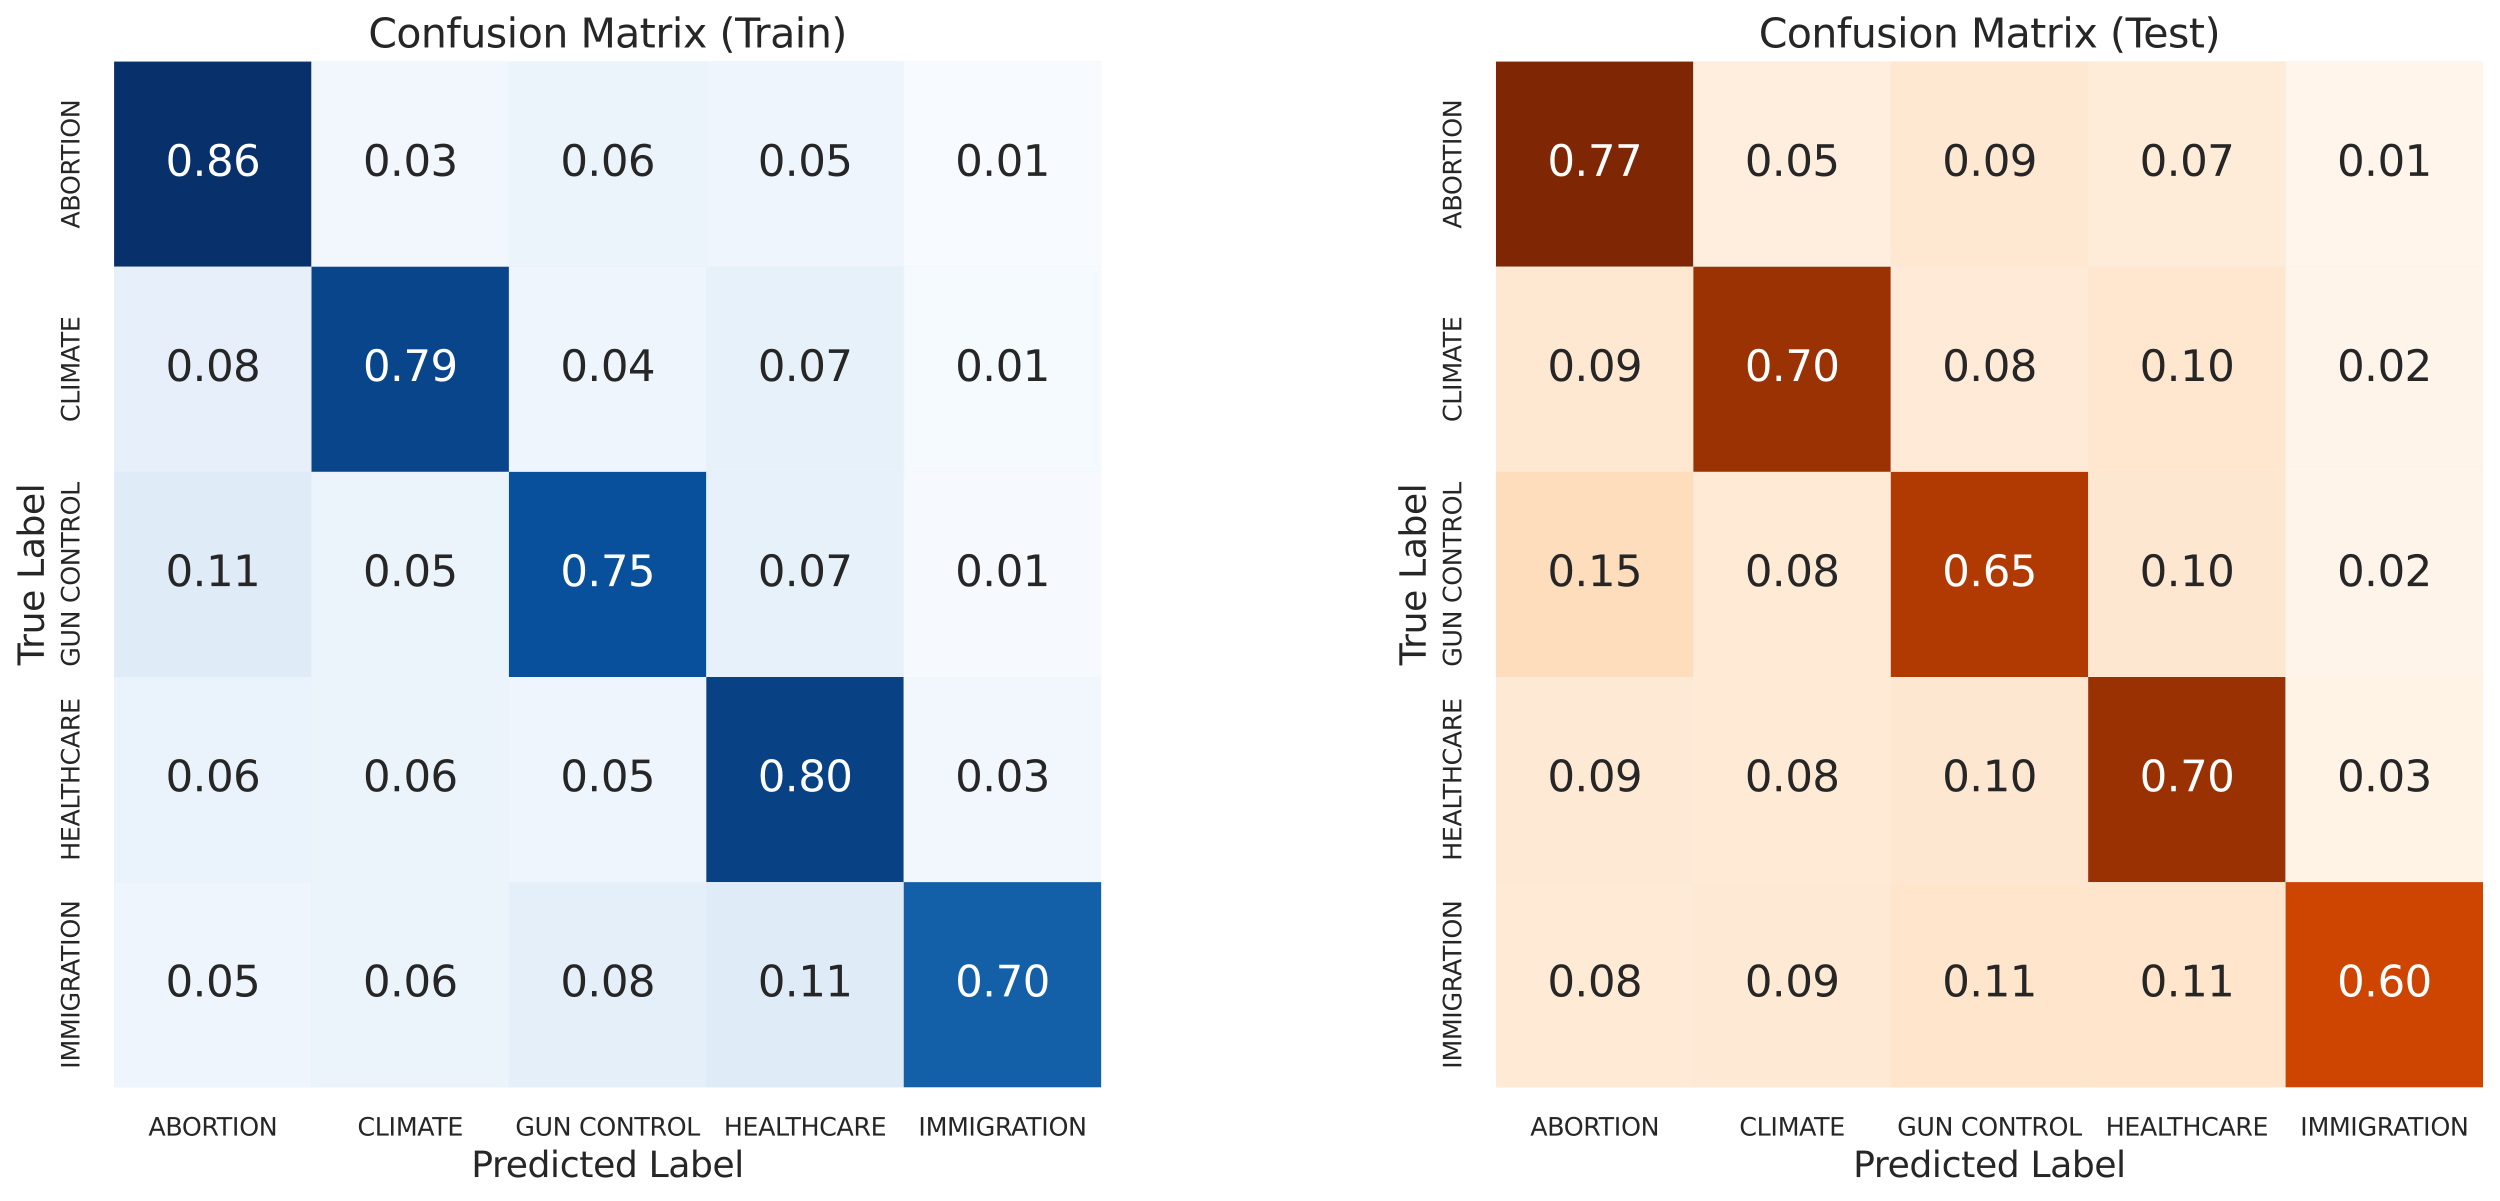<?xml version="1.0" encoding="utf-8" standalone="no"?>
<!DOCTYPE svg PUBLIC "-//W3C//DTD SVG 1.1//EN"
  "http://www.w3.org/Graphics/SVG/1.1/DTD/svg11.dtd">
<svg xmlns:xlink="http://www.w3.org/1999/xlink" width="1059.979pt" height="509.377pt" viewBox="0 0 1059.979 509.377" xmlns="http://www.w3.org/2000/svg" version="1.1">
 <defs>
  <style type="text/css">*{stroke-linejoin: round; stroke-linecap: butt}</style>
 </defs>
 <g id="figure_1">
  <g id="patch_1">
   <path d="M 0 509.377 
L 1059.979 509.377 
L 1059.979 0 
L 0 0 
z
" style="fill: #ffffff"/>
  </g>
  <g id="axes_1">
   <g id="patch_2">
    <path d="M 48.379 460.997 
L 466.879 460.997 
L 466.879 26.117 
L 48.379 26.117 
z
" style="fill: #eaeaf2"/>
   </g>
   <g id="matplotlib.axis_1">
    <g id="xtick_1">
     <g id="text_1">
      <!-- ABORTION -->
      <g style="fill: #262626" transform="translate(62.912 481.476)scale(0.105 -0.105)">
       <defs>
        <path id="DejaVuSans-41" d="M 2188 4044 
L 1331 1722 
L 3047 1722 
L 2188 4044 
z
M 1831 4666 
L 2547 4666 
L 4325 0 
L 3669 0 
L 3244 1197 
L 1141 1197 
L 716 0 
L 50 0 
L 1831 4666 
z
" transform="scale(0.016)"/>
        <path id="DejaVuSans-42" d="M 1259 2228 
L 1259 519 
L 2272 519 
Q 2781 519 3026 730 
Q 3272 941 3272 1375 
Q 3272 1813 3026 2020 
Q 2781 2228 2272 2228 
L 1259 2228 
z
M 1259 4147 
L 1259 2741 
L 2194 2741 
Q 2656 2741 2882 2914 
Q 3109 3088 3109 3444 
Q 3109 3797 2882 3972 
Q 2656 4147 2194 4147 
L 1259 4147 
z
M 628 4666 
L 2241 4666 
Q 2963 4666 3353 4366 
Q 3744 4066 3744 3513 
Q 3744 3084 3544 2831 
Q 3344 2578 2956 2516 
Q 3422 2416 3680 2098 
Q 3938 1781 3938 1306 
Q 3938 681 3513 340 
Q 3088 0 2303 0 
L 628 0 
L 628 4666 
z
" transform="scale(0.016)"/>
        <path id="DejaVuSans-4f" d="M 2522 4238 
Q 1834 4238 1429 3725 
Q 1025 3213 1025 2328 
Q 1025 1447 1429 934 
Q 1834 422 2522 422 
Q 3209 422 3611 934 
Q 4013 1447 4013 2328 
Q 4013 3213 3611 3725 
Q 3209 4238 2522 4238 
z
M 2522 4750 
Q 3503 4750 4090 4092 
Q 4678 3434 4678 2328 
Q 4678 1225 4090 567 
Q 3503 -91 2522 -91 
Q 1538 -91 948 565 
Q 359 1222 359 2328 
Q 359 3434 948 4092 
Q 1538 4750 2522 4750 
z
" transform="scale(0.016)"/>
        <path id="DejaVuSans-52" d="M 2841 2188 
Q 3044 2119 3236 1894 
Q 3428 1669 3622 1275 
L 4263 0 
L 3584 0 
L 2988 1197 
Q 2756 1666 2539 1819 
Q 2322 1972 1947 1972 
L 1259 1972 
L 1259 0 
L 628 0 
L 628 4666 
L 2053 4666 
Q 2853 4666 3247 4331 
Q 3641 3997 3641 3322 
Q 3641 2881 3436 2590 
Q 3231 2300 2841 2188 
z
M 1259 4147 
L 1259 2491 
L 2053 2491 
Q 2509 2491 2742 2702 
Q 2975 2913 2975 3322 
Q 2975 3731 2742 3939 
Q 2509 4147 2053 4147 
L 1259 4147 
z
" transform="scale(0.016)"/>
        <path id="DejaVuSans-54" d="M -19 4666 
L 3928 4666 
L 3928 4134 
L 2272 4134 
L 2272 0 
L 1638 0 
L 1638 4134 
L -19 4134 
L -19 4666 
z
" transform="scale(0.016)"/>
        <path id="DejaVuSans-49" d="M 628 4666 
L 1259 4666 
L 1259 0 
L 628 0 
L 628 4666 
z
" transform="scale(0.016)"/>
        <path id="DejaVuSans-4e" d="M 628 4666 
L 1478 4666 
L 3547 763 
L 3547 4666 
L 4159 4666 
L 4159 0 
L 3309 0 
L 1241 3903 
L 1241 0 
L 628 0 
L 628 4666 
z
" transform="scale(0.016)"/>
       </defs>
       <use xlink:href="#DejaVuSans-41"/>
       <use xlink:href="#DejaVuSans-42" x="68.408"/>
       <use xlink:href="#DejaVuSans-4f" x="135.262"/>
       <use xlink:href="#DejaVuSans-52" x="213.973"/>
       <use xlink:href="#DejaVuSans-54" x="276.205"/>
       <use xlink:href="#DejaVuSans-49" x="337.289"/>
       <use xlink:href="#DejaVuSans-4f" x="366.781"/>
       <use xlink:href="#DejaVuSans-4e" x="445.492"/>
      </g>
     </g>
    </g>
    <g id="xtick_2">
     <g id="text_2">
      <!-- CLIMATE -->
      <g style="fill: #262626" transform="translate(151.551 481.476)scale(0.105 -0.105)">
       <defs>
        <path id="DejaVuSans-43" d="M 4122 4306 
L 4122 3641 
Q 3803 3938 3442 4084 
Q 3081 4231 2675 4231 
Q 1875 4231 1450 3742 
Q 1025 3253 1025 2328 
Q 1025 1406 1450 917 
Q 1875 428 2675 428 
Q 3081 428 3442 575 
Q 3803 722 4122 1019 
L 4122 359 
Q 3791 134 3420 21 
Q 3050 -91 2638 -91 
Q 1578 -91 968 557 
Q 359 1206 359 2328 
Q 359 3453 968 4101 
Q 1578 4750 2638 4750 
Q 3056 4750 3426 4639 
Q 3797 4528 4122 4306 
z
" transform="scale(0.016)"/>
        <path id="DejaVuSans-4c" d="M 628 4666 
L 1259 4666 
L 1259 531 
L 3531 531 
L 3531 0 
L 628 0 
L 628 4666 
z
" transform="scale(0.016)"/>
        <path id="DejaVuSans-4d" d="M 628 4666 
L 1569 4666 
L 2759 1491 
L 3956 4666 
L 4897 4666 
L 4897 0 
L 4281 0 
L 4281 4097 
L 3078 897 
L 2444 897 
L 1241 4097 
L 1241 0 
L 628 0 
L 628 4666 
z
" transform="scale(0.016)"/>
        <path id="DejaVuSans-45" d="M 628 4666 
L 3578 4666 
L 3578 4134 
L 1259 4134 
L 1259 2753 
L 3481 2753 
L 3481 2222 
L 1259 2222 
L 1259 531 
L 3634 531 
L 3634 0 
L 628 0 
L 628 4666 
z
" transform="scale(0.016)"/>
       </defs>
       <use xlink:href="#DejaVuSans-43"/>
       <use xlink:href="#DejaVuSans-4c" x="69.824"/>
       <use xlink:href="#DejaVuSans-49" x="125.537"/>
       <use xlink:href="#DejaVuSans-4d" x="155.029"/>
       <use xlink:href="#DejaVuSans-41" x="241.309"/>
       <use xlink:href="#DejaVuSans-54" x="301.967"/>
       <use xlink:href="#DejaVuSans-45" x="363.051"/>
      </g>
     </g>
    </g>
    <g id="xtick_3">
     <g id="text_3">
      <!-- GUN CONTROL -->
      <g style="fill: #262626" transform="translate(218.484 481.476)scale(0.105 -0.105)">
       <defs>
        <path id="DejaVuSans-47" d="M 3809 666 
L 3809 1919 
L 2778 1919 
L 2778 2438 
L 4434 2438 
L 4434 434 
Q 4069 175 3628 42 
Q 3188 -91 2688 -91 
Q 1594 -91 976 548 
Q 359 1188 359 2328 
Q 359 3472 976 4111 
Q 1594 4750 2688 4750 
Q 3144 4750 3555 4637 
Q 3966 4525 4313 4306 
L 4313 3634 
Q 3963 3931 3569 4081 
Q 3175 4231 2741 4231 
Q 1884 4231 1454 3753 
Q 1025 3275 1025 2328 
Q 1025 1384 1454 906 
Q 1884 428 2741 428 
Q 3075 428 3337 486 
Q 3600 544 3809 666 
z
" transform="scale(0.016)"/>
        <path id="DejaVuSans-55" d="M 556 4666 
L 1191 4666 
L 1191 1831 
Q 1191 1081 1462 751 
Q 1734 422 2344 422 
Q 2950 422 3222 751 
Q 3494 1081 3494 1831 
L 3494 4666 
L 4128 4666 
L 4128 1753 
Q 4128 841 3676 375 
Q 3225 -91 2344 -91 
Q 1459 -91 1007 375 
Q 556 841 556 1753 
L 556 4666 
z
" transform="scale(0.016)"/>
        <path id="DejaVuSans-20" transform="scale(0.016)"/>
       </defs>
       <use xlink:href="#DejaVuSans-47"/>
       <use xlink:href="#DejaVuSans-55" x="77.49"/>
       <use xlink:href="#DejaVuSans-4e" x="150.684"/>
       <use xlink:href="#DejaVuSans-20" x="225.488"/>
       <use xlink:href="#DejaVuSans-43" x="257.275"/>
       <use xlink:href="#DejaVuSans-4f" x="327.1"/>
       <use xlink:href="#DejaVuSans-4e" x="405.811"/>
       <use xlink:href="#DejaVuSans-54" x="480.615"/>
       <use xlink:href="#DejaVuSans-52" x="541.699"/>
       <use xlink:href="#DejaVuSans-4f" x="611.182"/>
       <use xlink:href="#DejaVuSans-4c" x="689.893"/>
      </g>
     </g>
    </g>
    <g id="xtick_4">
     <g id="text_4">
      <!-- HEALTHCARE -->
      <g style="fill: #262626" transform="translate(306.892 481.476)scale(0.105 -0.105)">
       <defs>
        <path id="DejaVuSans-48" d="M 628 4666 
L 1259 4666 
L 1259 2753 
L 3553 2753 
L 3553 4666 
L 4184 4666 
L 4184 0 
L 3553 0 
L 3553 2222 
L 1259 2222 
L 1259 0 
L 628 0 
L 628 4666 
z
" transform="scale(0.016)"/>
       </defs>
       <use xlink:href="#DejaVuSans-48"/>
       <use xlink:href="#DejaVuSans-45" x="75.195"/>
       <use xlink:href="#DejaVuSans-41" x="138.379"/>
       <use xlink:href="#DejaVuSans-4c" x="206.787"/>
       <use xlink:href="#DejaVuSans-54" x="248.75"/>
       <use xlink:href="#DejaVuSans-48" x="309.834"/>
       <use xlink:href="#DejaVuSans-43" x="385.029"/>
       <use xlink:href="#DejaVuSans-41" x="454.854"/>
       <use xlink:href="#DejaVuSans-52" x="523.262"/>
       <use xlink:href="#DejaVuSans-45" x="592.744"/>
      </g>
     </g>
    </g>
    <g id="xtick_5">
     <g id="text_5">
      <!-- IMMIGRATION -->
      <g style="fill: #262626" transform="translate(389.366 481.476)scale(0.105 -0.105)">
       <use xlink:href="#DejaVuSans-49"/>
       <use xlink:href="#DejaVuSans-4d" x="29.492"/>
       <use xlink:href="#DejaVuSans-4d" x="115.771"/>
       <use xlink:href="#DejaVuSans-49" x="202.051"/>
       <use xlink:href="#DejaVuSans-47" x="231.543"/>
       <use xlink:href="#DejaVuSans-52" x="309.033"/>
       <use xlink:href="#DejaVuSans-41" x="374.516"/>
       <use xlink:href="#DejaVuSans-54" x="435.174"/>
       <use xlink:href="#DejaVuSans-49" x="496.258"/>
       <use xlink:href="#DejaVuSans-4f" x="525.75"/>
       <use xlink:href="#DejaVuSans-4e" x="604.461"/>
      </g>
     </g>
    </g>
    <g id="text_6">
     <!-- Predicted Label -->
     <g style="fill: #262626" transform="translate(199.805 499.057)scale(0.15 -0.15)">
      <defs>
       <path id="DejaVuSans-50" d="M 1259 4147 
L 1259 2394 
L 2053 2394 
Q 2494 2394 2734 2622 
Q 2975 2850 2975 3272 
Q 2975 3691 2734 3919 
Q 2494 4147 2053 4147 
L 1259 4147 
z
M 628 4666 
L 2053 4666 
Q 2838 4666 3239 4311 
Q 3641 3956 3641 3272 
Q 3641 2581 3239 2228 
Q 2838 1875 2053 1875 
L 1259 1875 
L 1259 0 
L 628 0 
L 628 4666 
z
" transform="scale(0.016)"/>
       <path id="DejaVuSans-72" d="M 2631 2963 
Q 2534 3019 2420 3045 
Q 2306 3072 2169 3072 
Q 1681 3072 1420 2755 
Q 1159 2438 1159 1844 
L 1159 0 
L 581 0 
L 581 3500 
L 1159 3500 
L 1159 2956 
Q 1341 3275 1631 3429 
Q 1922 3584 2338 3584 
Q 2397 3584 2469 3576 
Q 2541 3569 2628 3553 
L 2631 2963 
z
" transform="scale(0.016)"/>
       <path id="DejaVuSans-65" d="M 3597 1894 
L 3597 1613 
L 953 1613 
Q 991 1019 1311 708 
Q 1631 397 2203 397 
Q 2534 397 2845 478 
Q 3156 559 3463 722 
L 3463 178 
Q 3153 47 2828 -22 
Q 2503 -91 2169 -91 
Q 1331 -91 842 396 
Q 353 884 353 1716 
Q 353 2575 817 3079 
Q 1281 3584 2069 3584 
Q 2775 3584 3186 3129 
Q 3597 2675 3597 1894 
z
M 3022 2063 
Q 3016 2534 2758 2815 
Q 2500 3097 2075 3097 
Q 1594 3097 1305 2825 
Q 1016 2553 972 2059 
L 3022 2063 
z
" transform="scale(0.016)"/>
       <path id="DejaVuSans-64" d="M 2906 2969 
L 2906 4863 
L 3481 4863 
L 3481 0 
L 2906 0 
L 2906 525 
Q 2725 213 2448 61 
Q 2172 -91 1784 -91 
Q 1150 -91 751 415 
Q 353 922 353 1747 
Q 353 2572 751 3078 
Q 1150 3584 1784 3584 
Q 2172 3584 2448 3432 
Q 2725 3281 2906 2969 
z
M 947 1747 
Q 947 1113 1208 752 
Q 1469 391 1925 391 
Q 2381 391 2643 752 
Q 2906 1113 2906 1747 
Q 2906 2381 2643 2742 
Q 2381 3103 1925 3103 
Q 1469 3103 1208 2742 
Q 947 2381 947 1747 
z
" transform="scale(0.016)"/>
       <path id="DejaVuSans-69" d="M 603 3500 
L 1178 3500 
L 1178 0 
L 603 0 
L 603 3500 
z
M 603 4863 
L 1178 4863 
L 1178 4134 
L 603 4134 
L 603 4863 
z
" transform="scale(0.016)"/>
       <path id="DejaVuSans-63" d="M 3122 3366 
L 3122 2828 
Q 2878 2963 2633 3030 
Q 2388 3097 2138 3097 
Q 1578 3097 1268 2742 
Q 959 2388 959 1747 
Q 959 1106 1268 751 
Q 1578 397 2138 397 
Q 2388 397 2633 464 
Q 2878 531 3122 666 
L 3122 134 
Q 2881 22 2623 -34 
Q 2366 -91 2075 -91 
Q 1284 -91 818 406 
Q 353 903 353 1747 
Q 353 2603 823 3093 
Q 1294 3584 2113 3584 
Q 2378 3584 2631 3529 
Q 2884 3475 3122 3366 
z
" transform="scale(0.016)"/>
       <path id="DejaVuSans-74" d="M 1172 4494 
L 1172 3500 
L 2356 3500 
L 2356 3053 
L 1172 3053 
L 1172 1153 
Q 1172 725 1289 603 
Q 1406 481 1766 481 
L 2356 481 
L 2356 0 
L 1766 0 
Q 1100 0 847 248 
Q 594 497 594 1153 
L 594 3053 
L 172 3053 
L 172 3500 
L 594 3500 
L 594 4494 
L 1172 4494 
z
" transform="scale(0.016)"/>
       <path id="DejaVuSans-61" d="M 2194 1759 
Q 1497 1759 1228 1600 
Q 959 1441 959 1056 
Q 959 750 1161 570 
Q 1363 391 1709 391 
Q 2188 391 2477 730 
Q 2766 1069 2766 1631 
L 2766 1759 
L 2194 1759 
z
M 3341 1997 
L 3341 0 
L 2766 0 
L 2766 531 
Q 2569 213 2275 61 
Q 1981 -91 1556 -91 
Q 1019 -91 701 211 
Q 384 513 384 1019 
Q 384 1609 779 1909 
Q 1175 2209 1959 2209 
L 2766 2209 
L 2766 2266 
Q 2766 2663 2505 2880 
Q 2244 3097 1772 3097 
Q 1472 3097 1187 3025 
Q 903 2953 641 2809 
L 641 3341 
Q 956 3463 1253 3523 
Q 1550 3584 1831 3584 
Q 2591 3584 2966 3190 
Q 3341 2797 3341 1997 
z
" transform="scale(0.016)"/>
       <path id="DejaVuSans-62" d="M 3116 1747 
Q 3116 2381 2855 2742 
Q 2594 3103 2138 3103 
Q 1681 3103 1420 2742 
Q 1159 2381 1159 1747 
Q 1159 1113 1420 752 
Q 1681 391 2138 391 
Q 2594 391 2855 752 
Q 3116 1113 3116 1747 
z
M 1159 2969 
Q 1341 3281 1617 3432 
Q 1894 3584 2278 3584 
Q 2916 3584 3314 3078 
Q 3713 2572 3713 1747 
Q 3713 922 3314 415 
Q 2916 -91 2278 -91 
Q 1894 -91 1617 61 
Q 1341 213 1159 525 
L 1159 0 
L 581 0 
L 581 4863 
L 1159 4863 
L 1159 2969 
z
" transform="scale(0.016)"/>
       <path id="DejaVuSans-6c" d="M 603 4863 
L 1178 4863 
L 1178 0 
L 603 0 
L 603 4863 
z
" transform="scale(0.016)"/>
      </defs>
      <use xlink:href="#DejaVuSans-50"/>
      <use xlink:href="#DejaVuSans-72" x="58.553"/>
      <use xlink:href="#DejaVuSans-65" x="97.416"/>
      <use xlink:href="#DejaVuSans-64" x="158.939"/>
      <use xlink:href="#DejaVuSans-69" x="222.416"/>
      <use xlink:href="#DejaVuSans-63" x="250.199"/>
      <use xlink:href="#DejaVuSans-74" x="305.18"/>
      <use xlink:href="#DejaVuSans-65" x="344.389"/>
      <use xlink:href="#DejaVuSans-64" x="405.912"/>
      <use xlink:href="#DejaVuSans-20" x="469.389"/>
      <use xlink:href="#DejaVuSans-4c" x="501.176"/>
      <use xlink:href="#DejaVuSans-61" x="556.889"/>
      <use xlink:href="#DejaVuSans-62" x="618.168"/>
      <use xlink:href="#DejaVuSans-65" x="681.645"/>
      <use xlink:href="#DejaVuSans-6c" x="743.168"/>
     </g>
    </g>
   </g>
   <g id="matplotlib.axis_2">
    <g id="ytick_1">
     <g id="text_7">
      <!-- ABORTION -->
      <g style="fill: #262626" transform="translate(33.696 96.923)rotate(-90)scale(0.105 -0.105)">
       <use xlink:href="#DejaVuSans-41"/>
       <use xlink:href="#DejaVuSans-42" x="68.408"/>
       <use xlink:href="#DejaVuSans-4f" x="135.262"/>
       <use xlink:href="#DejaVuSans-52" x="213.973"/>
       <use xlink:href="#DejaVuSans-54" x="276.205"/>
       <use xlink:href="#DejaVuSans-49" x="337.289"/>
       <use xlink:href="#DejaVuSans-4f" x="366.781"/>
       <use xlink:href="#DejaVuSans-4e" x="445.492"/>
      </g>
     </g>
    </g>
    <g id="ytick_2">
     <g id="text_8">
      <!-- CLIMATE -->
      <g style="fill: #262626" transform="translate(33.696 178.959)rotate(-90)scale(0.105 -0.105)">
       <use xlink:href="#DejaVuSans-43"/>
       <use xlink:href="#DejaVuSans-4c" x="69.824"/>
       <use xlink:href="#DejaVuSans-49" x="125.537"/>
       <use xlink:href="#DejaVuSans-4d" x="155.029"/>
       <use xlink:href="#DejaVuSans-41" x="241.309"/>
       <use xlink:href="#DejaVuSans-54" x="301.967"/>
       <use xlink:href="#DejaVuSans-45" x="363.051"/>
      </g>
     </g>
    </g>
    <g id="ytick_3">
     <g id="text_9">
      <!-- GUN CONTROL -->
      <g style="fill: #262626" transform="translate(33.696 282.703)rotate(-90)scale(0.105 -0.105)">
       <use xlink:href="#DejaVuSans-47"/>
       <use xlink:href="#DejaVuSans-55" x="77.49"/>
       <use xlink:href="#DejaVuSans-4e" x="150.684"/>
       <use xlink:href="#DejaVuSans-20" x="225.488"/>
       <use xlink:href="#DejaVuSans-43" x="257.275"/>
       <use xlink:href="#DejaVuSans-4f" x="327.1"/>
       <use xlink:href="#DejaVuSans-4e" x="405.811"/>
       <use xlink:href="#DejaVuSans-54" x="480.615"/>
       <use xlink:href="#DejaVuSans-52" x="541.699"/>
       <use xlink:href="#DejaVuSans-4f" x="611.182"/>
       <use xlink:href="#DejaVuSans-4c" x="689.893"/>
      </g>
     </g>
    </g>
    <g id="ytick_4">
     <g id="text_10">
      <!-- HEALTHCARE -->
      <g style="fill: #262626" transform="translate(33.696 364.971)rotate(-90)scale(0.105 -0.105)">
       <use xlink:href="#DejaVuSans-48"/>
       <use xlink:href="#DejaVuSans-45" x="75.195"/>
       <use xlink:href="#DejaVuSans-41" x="138.379"/>
       <use xlink:href="#DejaVuSans-4c" x="206.787"/>
       <use xlink:href="#DejaVuSans-54" x="248.75"/>
       <use xlink:href="#DejaVuSans-48" x="309.834"/>
       <use xlink:href="#DejaVuSans-43" x="385.029"/>
       <use xlink:href="#DejaVuSans-41" x="454.854"/>
       <use xlink:href="#DejaVuSans-52" x="523.262"/>
       <use xlink:href="#DejaVuSans-45" x="592.744"/>
      </g>
     </g>
    </g>
    <g id="ytick_5">
     <g id="text_11">
      <!-- IMMIGRATION -->
      <g style="fill: #262626" transform="translate(33.696 453.172)rotate(-90)scale(0.105 -0.105)">
       <use xlink:href="#DejaVuSans-49"/>
       <use xlink:href="#DejaVuSans-4d" x="29.492"/>
       <use xlink:href="#DejaVuSans-4d" x="115.771"/>
       <use xlink:href="#DejaVuSans-49" x="202.051"/>
       <use xlink:href="#DejaVuSans-47" x="231.543"/>
       <use xlink:href="#DejaVuSans-52" x="309.033"/>
       <use xlink:href="#DejaVuSans-41" x="374.516"/>
       <use xlink:href="#DejaVuSans-54" x="435.174"/>
       <use xlink:href="#DejaVuSans-49" x="496.258"/>
       <use xlink:href="#DejaVuSans-4f" x="525.75"/>
       <use xlink:href="#DejaVuSans-4e" x="604.461"/>
      </g>
     </g>
    </g>
    <g id="text_12">
     <!-- True Label -->
     <g style="fill: #262626" transform="translate(18.598 282.101)rotate(-90)scale(0.15 -0.15)">
      <defs>
       <path id="DejaVuSans-75" d="M 544 1381 
L 544 3500 
L 1119 3500 
L 1119 1403 
Q 1119 906 1312 657 
Q 1506 409 1894 409 
Q 2359 409 2629 706 
Q 2900 1003 2900 1516 
L 2900 3500 
L 3475 3500 
L 3475 0 
L 2900 0 
L 2900 538 
Q 2691 219 2414 64 
Q 2138 -91 1772 -91 
Q 1169 -91 856 284 
Q 544 659 544 1381 
z
M 1991 3584 
L 1991 3584 
z
" transform="scale(0.016)"/>
      </defs>
      <use xlink:href="#DejaVuSans-54"/>
      <use xlink:href="#DejaVuSans-72" x="46.334"/>
      <use xlink:href="#DejaVuSans-75" x="87.447"/>
      <use xlink:href="#DejaVuSans-65" x="150.826"/>
      <use xlink:href="#DejaVuSans-20" x="212.35"/>
      <use xlink:href="#DejaVuSans-4c" x="244.137"/>
      <use xlink:href="#DejaVuSans-61" x="299.85"/>
      <use xlink:href="#DejaVuSans-62" x="361.129"/>
      <use xlink:href="#DejaVuSans-65" x="424.605"/>
      <use xlink:href="#DejaVuSans-6c" x="486.129"/>
     </g>
    </g>
   </g>
   <g id="QuadMesh_1">
    <path d="M 48.379 26.117 
L 132.079 26.117 
L 132.079 113.093 
L 48.379 113.093 
L 48.379 26.117 
" clip-path="url(#p5012061e70)" style="fill: #08306b"/>
    <path d="M 132.079 26.117 
L 215.779 26.117 
L 215.779 113.093 
L 132.079 113.093 
L 132.079 26.117 
" clip-path="url(#p5012061e70)" style="fill: #f2f7fd"/>
    <path d="M 215.779 26.117 
L 299.479 26.117 
L 299.479 113.093 
L 215.779 113.093 
L 215.779 26.117 
" clip-path="url(#p5012061e70)" style="fill: #ebf3fb"/>
    <path d="M 299.479 26.117 
L 383.179 26.117 
L 383.179 113.093 
L 299.479 113.093 
L 299.479 26.117 
" clip-path="url(#p5012061e70)" style="fill: #eef5fc"/>
    <path d="M 383.179 26.117 
L 466.879 26.117 
L 466.879 113.093 
L 383.179 113.093 
L 383.179 26.117 
" clip-path="url(#p5012061e70)" style="fill: #f7fbff"/>
    <path d="M 48.379 113.093 
L 132.079 113.093 
L 132.079 200.069 
L 48.379 200.069 
L 48.379 113.093 
" clip-path="url(#p5012061e70)" style="fill: #e7f0fa"/>
    <path d="M 132.079 113.093 
L 215.779 113.093 
L 215.779 200.069 
L 132.079 200.069 
L 132.079 113.093 
" clip-path="url(#p5012061e70)" style="fill: #08458a"/>
    <path d="M 215.779 113.093 
L 299.479 113.093 
L 299.479 200.069 
L 215.779 200.069 
L 215.779 113.093 
" clip-path="url(#p5012061e70)" style="fill: #eef5fc"/>
    <path d="M 299.479 113.093 
L 383.179 113.093 
L 383.179 200.069 
L 299.479 200.069 
L 299.479 113.093 
" clip-path="url(#p5012061e70)" style="fill: #e7f1fa"/>
    <path d="M 383.179 113.093 
L 466.879 113.093 
L 466.879 200.069 
L 383.179 200.069 
L 383.179 113.093 
" clip-path="url(#p5012061e70)" style="fill: #f5fafe"/>
    <path d="M 48.379 200.069 
L 132.079 200.069 
L 132.079 287.045 
L 48.379 287.045 
L 48.379 200.069 
" clip-path="url(#p5012061e70)" style="fill: #dfecf7"/>
    <path d="M 132.079 200.069 
L 215.779 200.069 
L 215.779 287.045 
L 132.079 287.045 
L 132.079 200.069 
" clip-path="url(#p5012061e70)" style="fill: #ecf4fb"/>
    <path d="M 215.779 200.069 
L 299.479 200.069 
L 299.479 287.045 
L 215.779 287.045 
L 215.779 200.069 
" clip-path="url(#p5012061e70)" style="fill: #08509b"/>
    <path d="M 299.479 200.069 
L 383.179 200.069 
L 383.179 287.045 
L 299.479 287.045 
L 299.479 200.069 
" clip-path="url(#p5012061e70)" style="fill: #e7f1fa"/>
    <path d="M 383.179 200.069 
L 466.879 200.069 
L 466.879 287.045 
L 383.179 287.045 
L 383.179 200.069 
" clip-path="url(#p5012061e70)" style="fill: #f6faff"/>
    <path d="M 48.379 287.045 
L 132.079 287.045 
L 132.079 374.021 
L 48.379 374.021 
L 48.379 287.045 
" clip-path="url(#p5012061e70)" style="fill: #eaf3fb"/>
    <path d="M 132.079 287.045 
L 215.779 287.045 
L 215.779 374.021 
L 132.079 374.021 
L 132.079 287.045 
" clip-path="url(#p5012061e70)" style="fill: #ebf3fb"/>
    <path d="M 215.779 287.045 
L 299.479 287.045 
L 299.479 374.021 
L 215.779 374.021 
L 215.779 287.045 
" clip-path="url(#p5012061e70)" style="fill: #eef5fc"/>
    <path d="M 299.479 287.045 
L 383.179 287.045 
L 383.179 374.021 
L 299.479 374.021 
L 299.479 287.045 
" clip-path="url(#p5012061e70)" style="fill: #084285"/>
    <path d="M 383.179 287.045 
L 466.879 287.045 
L 466.879 374.021 
L 383.179 374.021 
L 383.179 287.045 
" clip-path="url(#p5012061e70)" style="fill: #f2f7fd"/>
    <path d="M 48.379 374.021 
L 132.079 374.021 
L 132.079 460.997 
L 48.379 460.997 
L 48.379 374.021 
" clip-path="url(#p5012061e70)" style="fill: #eef5fc"/>
    <path d="M 132.079 374.021 
L 215.779 374.021 
L 215.779 460.997 
L 132.079 460.997 
L 132.079 374.021 
" clip-path="url(#p5012061e70)" style="fill: #ebf3fb"/>
    <path d="M 215.779 374.021 
L 299.479 374.021 
L 299.479 460.997 
L 215.779 460.997 
L 215.779 374.021 
" clip-path="url(#p5012061e70)" style="fill: #e5eff9"/>
    <path d="M 299.479 374.021 
L 383.179 374.021 
L 383.179 460.997 
L 299.479 460.997 
L 299.479 374.021 
" clip-path="url(#p5012061e70)" style="fill: #dfecf7"/>
    <path d="M 383.179 374.021 
L 466.879 374.021 
L 466.879 460.997 
L 383.179 460.997 
L 383.179 374.021 
" clip-path="url(#p5012061e70)" style="fill: #1460a8"/>
   </g>
   <g id="text_13">
    <!-- 0.86 -->
    <g style="fill: #ffffff" transform="translate(70.19 74.572)scale(0.18 -0.18)">
     <defs>
      <path id="DejaVuSans-30" d="M 2034 4250 
Q 1547 4250 1301 3770 
Q 1056 3291 1056 2328 
Q 1056 1369 1301 889 
Q 1547 409 2034 409 
Q 2525 409 2770 889 
Q 3016 1369 3016 2328 
Q 3016 3291 2770 3770 
Q 2525 4250 2034 4250 
z
M 2034 4750 
Q 2819 4750 3233 4129 
Q 3647 3509 3647 2328 
Q 3647 1150 3233 529 
Q 2819 -91 2034 -91 
Q 1250 -91 836 529 
Q 422 1150 422 2328 
Q 422 3509 836 4129 
Q 1250 4750 2034 4750 
z
" transform="scale(0.016)"/>
      <path id="DejaVuSans-2e" d="M 684 794 
L 1344 794 
L 1344 0 
L 684 0 
L 684 794 
z
" transform="scale(0.016)"/>
      <path id="DejaVuSans-38" d="M 2034 2216 
Q 1584 2216 1326 1975 
Q 1069 1734 1069 1313 
Q 1069 891 1326 650 
Q 1584 409 2034 409 
Q 2484 409 2743 651 
Q 3003 894 3003 1313 
Q 3003 1734 2745 1975 
Q 2488 2216 2034 2216 
z
M 1403 2484 
Q 997 2584 770 2862 
Q 544 3141 544 3541 
Q 544 4100 942 4425 
Q 1341 4750 2034 4750 
Q 2731 4750 3128 4425 
Q 3525 4100 3525 3541 
Q 3525 3141 3298 2862 
Q 3072 2584 2669 2484 
Q 3125 2378 3379 2068 
Q 3634 1759 3634 1313 
Q 3634 634 3220 271 
Q 2806 -91 2034 -91 
Q 1263 -91 848 271 
Q 434 634 434 1313 
Q 434 1759 690 2068 
Q 947 2378 1403 2484 
z
M 1172 3481 
Q 1172 3119 1398 2916 
Q 1625 2713 2034 2713 
Q 2441 2713 2670 2916 
Q 2900 3119 2900 3481 
Q 2900 3844 2670 4047 
Q 2441 4250 2034 4250 
Q 1625 4250 1398 4047 
Q 1172 3844 1172 3481 
z
" transform="scale(0.016)"/>
      <path id="DejaVuSans-36" d="M 2113 2584 
Q 1688 2584 1439 2293 
Q 1191 2003 1191 1497 
Q 1191 994 1439 701 
Q 1688 409 2113 409 
Q 2538 409 2786 701 
Q 3034 994 3034 1497 
Q 3034 2003 2786 2293 
Q 2538 2584 2113 2584 
z
M 3366 4563 
L 3366 3988 
Q 3128 4100 2886 4159 
Q 2644 4219 2406 4219 
Q 1781 4219 1451 3797 
Q 1122 3375 1075 2522 
Q 1259 2794 1537 2939 
Q 1816 3084 2150 3084 
Q 2853 3084 3261 2657 
Q 3669 2231 3669 1497 
Q 3669 778 3244 343 
Q 2819 -91 2113 -91 
Q 1303 -91 875 529 
Q 447 1150 447 2328 
Q 447 3434 972 4092 
Q 1497 4750 2381 4750 
Q 2619 4750 2861 4703 
Q 3103 4656 3366 4563 
z
" transform="scale(0.016)"/>
     </defs>
     <use xlink:href="#DejaVuSans-30"/>
     <use xlink:href="#DejaVuSans-2e" x="63.623"/>
     <use xlink:href="#DejaVuSans-38" x="95.41"/>
     <use xlink:href="#DejaVuSans-36" x="159.033"/>
    </g>
   </g>
   <g id="text_14">
    <!-- 0.03 -->
    <g style="fill: #262626" transform="translate(153.89 74.572)scale(0.18 -0.18)">
     <defs>
      <path id="DejaVuSans-33" d="M 2597 2516 
Q 3050 2419 3304 2112 
Q 3559 1806 3559 1356 
Q 3559 666 3084 287 
Q 2609 -91 1734 -91 
Q 1441 -91 1130 -33 
Q 819 25 488 141 
L 488 750 
Q 750 597 1062 519 
Q 1375 441 1716 441 
Q 2309 441 2620 675 
Q 2931 909 2931 1356 
Q 2931 1769 2642 2001 
Q 2353 2234 1838 2234 
L 1294 2234 
L 1294 2753 
L 1863 2753 
Q 2328 2753 2575 2939 
Q 2822 3125 2822 3475 
Q 2822 3834 2567 4026 
Q 2313 4219 1838 4219 
Q 1578 4219 1281 4162 
Q 984 4106 628 3988 
L 628 4550 
Q 988 4650 1302 4700 
Q 1616 4750 1894 4750 
Q 2613 4750 3031 4423 
Q 3450 4097 3450 3541 
Q 3450 3153 3228 2886 
Q 3006 2619 2597 2516 
z
" transform="scale(0.016)"/>
     </defs>
     <use xlink:href="#DejaVuSans-30"/>
     <use xlink:href="#DejaVuSans-2e" x="63.623"/>
     <use xlink:href="#DejaVuSans-30" x="95.41"/>
     <use xlink:href="#DejaVuSans-33" x="159.033"/>
    </g>
   </g>
   <g id="text_15">
    <!-- 0.06 -->
    <g style="fill: #262626" transform="translate(237.59 74.572)scale(0.18 -0.18)">
     <use xlink:href="#DejaVuSans-30"/>
     <use xlink:href="#DejaVuSans-2e" x="63.623"/>
     <use xlink:href="#DejaVuSans-30" x="95.41"/>
     <use xlink:href="#DejaVuSans-36" x="159.033"/>
    </g>
   </g>
   <g id="text_16">
    <!-- 0.05 -->
    <g style="fill: #262626" transform="translate(321.29 74.572)scale(0.18 -0.18)">
     <defs>
      <path id="DejaVuSans-35" d="M 691 4666 
L 3169 4666 
L 3169 4134 
L 1269 4134 
L 1269 2991 
Q 1406 3038 1543 3061 
Q 1681 3084 1819 3084 
Q 2600 3084 3056 2656 
Q 3513 2228 3513 1497 
Q 3513 744 3044 326 
Q 2575 -91 1722 -91 
Q 1428 -91 1123 -41 
Q 819 9 494 109 
L 494 744 
Q 775 591 1075 516 
Q 1375 441 1709 441 
Q 2250 441 2565 725 
Q 2881 1009 2881 1497 
Q 2881 1984 2565 2268 
Q 2250 2553 1709 2553 
Q 1456 2553 1204 2497 
Q 953 2441 691 2322 
L 691 4666 
z
" transform="scale(0.016)"/>
     </defs>
     <use xlink:href="#DejaVuSans-30"/>
     <use xlink:href="#DejaVuSans-2e" x="63.623"/>
     <use xlink:href="#DejaVuSans-30" x="95.41"/>
     <use xlink:href="#DejaVuSans-35" x="159.033"/>
    </g>
   </g>
   <g id="text_17">
    <!-- 0.01 -->
    <g style="fill: #262626" transform="translate(404.99 74.572)scale(0.18 -0.18)">
     <defs>
      <path id="DejaVuSans-31" d="M 794 531 
L 1825 531 
L 1825 4091 
L 703 3866 
L 703 4441 
L 1819 4666 
L 2450 4666 
L 2450 531 
L 3481 531 
L 3481 0 
L 794 0 
L 794 531 
z
" transform="scale(0.016)"/>
     </defs>
     <use xlink:href="#DejaVuSans-30"/>
     <use xlink:href="#DejaVuSans-2e" x="63.623"/>
     <use xlink:href="#DejaVuSans-30" x="95.41"/>
     <use xlink:href="#DejaVuSans-31" x="159.033"/>
    </g>
   </g>
   <g id="text_18">
    <!-- 0.08 -->
    <g style="fill: #262626" transform="translate(70.19 161.548)scale(0.18 -0.18)">
     <use xlink:href="#DejaVuSans-30"/>
     <use xlink:href="#DejaVuSans-2e" x="63.623"/>
     <use xlink:href="#DejaVuSans-30" x="95.41"/>
     <use xlink:href="#DejaVuSans-38" x="159.033"/>
    </g>
   </g>
   <g id="text_19">
    <!-- 0.79 -->
    <g style="fill: #ffffff" transform="translate(153.89 161.548)scale(0.18 -0.18)">
     <defs>
      <path id="DejaVuSans-37" d="M 525 4666 
L 3525 4666 
L 3525 4397 
L 1831 0 
L 1172 0 
L 2766 4134 
L 525 4134 
L 525 4666 
z
" transform="scale(0.016)"/>
      <path id="DejaVuSans-39" d="M 703 97 
L 703 672 
Q 941 559 1184 500 
Q 1428 441 1663 441 
Q 2288 441 2617 861 
Q 2947 1281 2994 2138 
Q 2813 1869 2534 1725 
Q 2256 1581 1919 1581 
Q 1219 1581 811 2004 
Q 403 2428 403 3163 
Q 403 3881 828 4315 
Q 1253 4750 1959 4750 
Q 2769 4750 3195 4129 
Q 3622 3509 3622 2328 
Q 3622 1225 3098 567 
Q 2575 -91 1691 -91 
Q 1453 -91 1209 -44 
Q 966 3 703 97 
z
M 1959 2075 
Q 2384 2075 2632 2365 
Q 2881 2656 2881 3163 
Q 2881 3666 2632 3958 
Q 2384 4250 1959 4250 
Q 1534 4250 1286 3958 
Q 1038 3666 1038 3163 
Q 1038 2656 1286 2365 
Q 1534 2075 1959 2075 
z
" transform="scale(0.016)"/>
     </defs>
     <use xlink:href="#DejaVuSans-30"/>
     <use xlink:href="#DejaVuSans-2e" x="63.623"/>
     <use xlink:href="#DejaVuSans-37" x="95.41"/>
     <use xlink:href="#DejaVuSans-39" x="159.033"/>
    </g>
   </g>
   <g id="text_20">
    <!-- 0.04 -->
    <g style="fill: #262626" transform="translate(237.59 161.548)scale(0.18 -0.18)">
     <defs>
      <path id="DejaVuSans-34" d="M 2419 4116 
L 825 1625 
L 2419 1625 
L 2419 4116 
z
M 2253 4666 
L 3047 4666 
L 3047 1625 
L 3713 1625 
L 3713 1100 
L 3047 1100 
L 3047 0 
L 2419 0 
L 2419 1100 
L 313 1100 
L 313 1709 
L 2253 4666 
z
" transform="scale(0.016)"/>
     </defs>
     <use xlink:href="#DejaVuSans-30"/>
     <use xlink:href="#DejaVuSans-2e" x="63.623"/>
     <use xlink:href="#DejaVuSans-30" x="95.41"/>
     <use xlink:href="#DejaVuSans-34" x="159.033"/>
    </g>
   </g>
   <g id="text_21">
    <!-- 0.07 -->
    <g style="fill: #262626" transform="translate(321.29 161.548)scale(0.18 -0.18)">
     <use xlink:href="#DejaVuSans-30"/>
     <use xlink:href="#DejaVuSans-2e" x="63.623"/>
     <use xlink:href="#DejaVuSans-30" x="95.41"/>
     <use xlink:href="#DejaVuSans-37" x="159.033"/>
    </g>
   </g>
   <g id="text_22">
    <!-- 0.01 -->
    <g style="fill: #262626" transform="translate(404.99 161.548)scale(0.18 -0.18)">
     <use xlink:href="#DejaVuSans-30"/>
     <use xlink:href="#DejaVuSans-2e" x="63.623"/>
     <use xlink:href="#DejaVuSans-30" x="95.41"/>
     <use xlink:href="#DejaVuSans-31" x="159.033"/>
    </g>
   </g>
   <g id="text_23">
    <!-- 0.11 -->
    <g style="fill: #262626" transform="translate(70.19 248.524)scale(0.18 -0.18)">
     <use xlink:href="#DejaVuSans-30"/>
     <use xlink:href="#DejaVuSans-2e" x="63.623"/>
     <use xlink:href="#DejaVuSans-31" x="95.41"/>
     <use xlink:href="#DejaVuSans-31" x="159.033"/>
    </g>
   </g>
   <g id="text_24">
    <!-- 0.05 -->
    <g style="fill: #262626" transform="translate(153.89 248.524)scale(0.18 -0.18)">
     <use xlink:href="#DejaVuSans-30"/>
     <use xlink:href="#DejaVuSans-2e" x="63.623"/>
     <use xlink:href="#DejaVuSans-30" x="95.41"/>
     <use xlink:href="#DejaVuSans-35" x="159.033"/>
    </g>
   </g>
   <g id="text_25">
    <!-- 0.75 -->
    <g style="fill: #ffffff" transform="translate(237.59 248.524)scale(0.18 -0.18)">
     <use xlink:href="#DejaVuSans-30"/>
     <use xlink:href="#DejaVuSans-2e" x="63.623"/>
     <use xlink:href="#DejaVuSans-37" x="95.41"/>
     <use xlink:href="#DejaVuSans-35" x="159.033"/>
    </g>
   </g>
   <g id="text_26">
    <!-- 0.07 -->
    <g style="fill: #262626" transform="translate(321.29 248.524)scale(0.18 -0.18)">
     <use xlink:href="#DejaVuSans-30"/>
     <use xlink:href="#DejaVuSans-2e" x="63.623"/>
     <use xlink:href="#DejaVuSans-30" x="95.41"/>
     <use xlink:href="#DejaVuSans-37" x="159.033"/>
    </g>
   </g>
   <g id="text_27">
    <!-- 0.01 -->
    <g style="fill: #262626" transform="translate(404.99 248.524)scale(0.18 -0.18)">
     <use xlink:href="#DejaVuSans-30"/>
     <use xlink:href="#DejaVuSans-2e" x="63.623"/>
     <use xlink:href="#DejaVuSans-30" x="95.41"/>
     <use xlink:href="#DejaVuSans-31" x="159.033"/>
    </g>
   </g>
   <g id="text_28">
    <!-- 0.06 -->
    <g style="fill: #262626" transform="translate(70.19 335.5)scale(0.18 -0.18)">
     <use xlink:href="#DejaVuSans-30"/>
     <use xlink:href="#DejaVuSans-2e" x="63.623"/>
     <use xlink:href="#DejaVuSans-30" x="95.41"/>
     <use xlink:href="#DejaVuSans-36" x="159.033"/>
    </g>
   </g>
   <g id="text_29">
    <!-- 0.06 -->
    <g style="fill: #262626" transform="translate(153.89 335.5)scale(0.18 -0.18)">
     <use xlink:href="#DejaVuSans-30"/>
     <use xlink:href="#DejaVuSans-2e" x="63.623"/>
     <use xlink:href="#DejaVuSans-30" x="95.41"/>
     <use xlink:href="#DejaVuSans-36" x="159.033"/>
    </g>
   </g>
   <g id="text_30">
    <!-- 0.05 -->
    <g style="fill: #262626" transform="translate(237.59 335.5)scale(0.18 -0.18)">
     <use xlink:href="#DejaVuSans-30"/>
     <use xlink:href="#DejaVuSans-2e" x="63.623"/>
     <use xlink:href="#DejaVuSans-30" x="95.41"/>
     <use xlink:href="#DejaVuSans-35" x="159.033"/>
    </g>
   </g>
   <g id="text_31">
    <!-- 0.80 -->
    <g style="fill: #ffffff" transform="translate(321.29 335.5)scale(0.18 -0.18)">
     <use xlink:href="#DejaVuSans-30"/>
     <use xlink:href="#DejaVuSans-2e" x="63.623"/>
     <use xlink:href="#DejaVuSans-38" x="95.41"/>
     <use xlink:href="#DejaVuSans-30" x="159.033"/>
    </g>
   </g>
   <g id="text_32">
    <!-- 0.03 -->
    <g style="fill: #262626" transform="translate(404.99 335.5)scale(0.18 -0.18)">
     <use xlink:href="#DejaVuSans-30"/>
     <use xlink:href="#DejaVuSans-2e" x="63.623"/>
     <use xlink:href="#DejaVuSans-30" x="95.41"/>
     <use xlink:href="#DejaVuSans-33" x="159.033"/>
    </g>
   </g>
   <g id="text_33">
    <!-- 0.05 -->
    <g style="fill: #262626" transform="translate(70.19 422.476)scale(0.18 -0.18)">
     <use xlink:href="#DejaVuSans-30"/>
     <use xlink:href="#DejaVuSans-2e" x="63.623"/>
     <use xlink:href="#DejaVuSans-30" x="95.41"/>
     <use xlink:href="#DejaVuSans-35" x="159.033"/>
    </g>
   </g>
   <g id="text_34">
    <!-- 0.06 -->
    <g style="fill: #262626" transform="translate(153.89 422.476)scale(0.18 -0.18)">
     <use xlink:href="#DejaVuSans-30"/>
     <use xlink:href="#DejaVuSans-2e" x="63.623"/>
     <use xlink:href="#DejaVuSans-30" x="95.41"/>
     <use xlink:href="#DejaVuSans-36" x="159.033"/>
    </g>
   </g>
   <g id="text_35">
    <!-- 0.08 -->
    <g style="fill: #262626" transform="translate(237.59 422.476)scale(0.18 -0.18)">
     <use xlink:href="#DejaVuSans-30"/>
     <use xlink:href="#DejaVuSans-2e" x="63.623"/>
     <use xlink:href="#DejaVuSans-30" x="95.41"/>
     <use xlink:href="#DejaVuSans-38" x="159.033"/>
    </g>
   </g>
   <g id="text_36">
    <!-- 0.11 -->
    <g style="fill: #262626" transform="translate(321.29 422.476)scale(0.18 -0.18)">
     <use xlink:href="#DejaVuSans-30"/>
     <use xlink:href="#DejaVuSans-2e" x="63.623"/>
     <use xlink:href="#DejaVuSans-31" x="95.41"/>
     <use xlink:href="#DejaVuSans-31" x="159.033"/>
    </g>
   </g>
   <g id="text_37">
    <!-- 0.70 -->
    <g style="fill: #ffffff" transform="translate(404.99 422.476)scale(0.18 -0.18)">
     <use xlink:href="#DejaVuSans-30"/>
     <use xlink:href="#DejaVuSans-2e" x="63.623"/>
     <use xlink:href="#DejaVuSans-37" x="95.41"/>
     <use xlink:href="#DejaVuSans-30" x="159.033"/>
    </g>
   </g>
   <g id="text_38">
    <!-- Confusion Matrix (Train) -->
    <g style="fill: #262626" transform="translate(156.163 20.117)scale(0.17 -0.17)">
     <defs>
      <path id="DejaVuSans-6f" d="M 1959 3097 
Q 1497 3097 1228 2736 
Q 959 2375 959 1747 
Q 959 1119 1226 758 
Q 1494 397 1959 397 
Q 2419 397 2687 759 
Q 2956 1122 2956 1747 
Q 2956 2369 2687 2733 
Q 2419 3097 1959 3097 
z
M 1959 3584 
Q 2709 3584 3137 3096 
Q 3566 2609 3566 1747 
Q 3566 888 3137 398 
Q 2709 -91 1959 -91 
Q 1206 -91 779 398 
Q 353 888 353 1747 
Q 353 2609 779 3096 
Q 1206 3584 1959 3584 
z
" transform="scale(0.016)"/>
      <path id="DejaVuSans-6e" d="M 3513 2113 
L 3513 0 
L 2938 0 
L 2938 2094 
Q 2938 2591 2744 2837 
Q 2550 3084 2163 3084 
Q 1697 3084 1428 2787 
Q 1159 2491 1159 1978 
L 1159 0 
L 581 0 
L 581 3500 
L 1159 3500 
L 1159 2956 
Q 1366 3272 1645 3428 
Q 1925 3584 2291 3584 
Q 2894 3584 3203 3211 
Q 3513 2838 3513 2113 
z
" transform="scale(0.016)"/>
      <path id="DejaVuSans-66" d="M 2375 4863 
L 2375 4384 
L 1825 4384 
Q 1516 4384 1395 4259 
Q 1275 4134 1275 3809 
L 1275 3500 
L 2222 3500 
L 2222 3053 
L 1275 3053 
L 1275 0 
L 697 0 
L 697 3053 
L 147 3053 
L 147 3500 
L 697 3500 
L 697 3744 
Q 697 4328 969 4595 
Q 1241 4863 1831 4863 
L 2375 4863 
z
" transform="scale(0.016)"/>
      <path id="DejaVuSans-73" d="M 2834 3397 
L 2834 2853 
Q 2591 2978 2328 3040 
Q 2066 3103 1784 3103 
Q 1356 3103 1142 2972 
Q 928 2841 928 2578 
Q 928 2378 1081 2264 
Q 1234 2150 1697 2047 
L 1894 2003 
Q 2506 1872 2764 1633 
Q 3022 1394 3022 966 
Q 3022 478 2636 193 
Q 2250 -91 1575 -91 
Q 1294 -91 989 -36 
Q 684 19 347 128 
L 347 722 
Q 666 556 975 473 
Q 1284 391 1588 391 
Q 1994 391 2212 530 
Q 2431 669 2431 922 
Q 2431 1156 2273 1281 
Q 2116 1406 1581 1522 
L 1381 1569 
Q 847 1681 609 1914 
Q 372 2147 372 2553 
Q 372 3047 722 3315 
Q 1072 3584 1716 3584 
Q 2034 3584 2315 3537 
Q 2597 3491 2834 3397 
z
" transform="scale(0.016)"/>
      <path id="DejaVuSans-78" d="M 3513 3500 
L 2247 1797 
L 3578 0 
L 2900 0 
L 1881 1375 
L 863 0 
L 184 0 
L 1544 1831 
L 300 3500 
L 978 3500 
L 1906 2253 
L 2834 3500 
L 3513 3500 
z
" transform="scale(0.016)"/>
      <path id="DejaVuSans-28" d="M 1984 4856 
Q 1566 4138 1362 3434 
Q 1159 2731 1159 2009 
Q 1159 1288 1364 580 
Q 1569 -128 1984 -844 
L 1484 -844 
Q 1016 -109 783 600 
Q 550 1309 550 2009 
Q 550 2706 781 3412 
Q 1013 4119 1484 4856 
L 1984 4856 
z
" transform="scale(0.016)"/>
      <path id="DejaVuSans-29" d="M 513 4856 
L 1013 4856 
Q 1481 4119 1714 3412 
Q 1947 2706 1947 2009 
Q 1947 1309 1714 600 
Q 1481 -109 1013 -844 
L 513 -844 
Q 928 -128 1133 580 
Q 1338 1288 1338 2009 
Q 1338 2731 1133 3434 
Q 928 4138 513 4856 
z
" transform="scale(0.016)"/>
     </defs>
     <use xlink:href="#DejaVuSans-43"/>
     <use xlink:href="#DejaVuSans-6f" x="69.824"/>
     <use xlink:href="#DejaVuSans-6e" x="131.006"/>
     <use xlink:href="#DejaVuSans-66" x="194.385"/>
     <use xlink:href="#DejaVuSans-75" x="229.59"/>
     <use xlink:href="#DejaVuSans-73" x="292.969"/>
     <use xlink:href="#DejaVuSans-69" x="345.068"/>
     <use xlink:href="#DejaVuSans-6f" x="372.852"/>
     <use xlink:href="#DejaVuSans-6e" x="434.033"/>
     <use xlink:href="#DejaVuSans-20" x="497.412"/>
     <use xlink:href="#DejaVuSans-4d" x="529.199"/>
     <use xlink:href="#DejaVuSans-61" x="615.479"/>
     <use xlink:href="#DejaVuSans-74" x="676.758"/>
     <use xlink:href="#DejaVuSans-72" x="715.967"/>
     <use xlink:href="#DejaVuSans-69" x="757.08"/>
     <use xlink:href="#DejaVuSans-78" x="784.863"/>
     <use xlink:href="#DejaVuSans-20" x="844.043"/>
     <use xlink:href="#DejaVuSans-28" x="875.83"/>
     <use xlink:href="#DejaVuSans-54" x="914.844"/>
     <use xlink:href="#DejaVuSans-72" x="961.178"/>
     <use xlink:href="#DejaVuSans-61" x="1002.291"/>
     <use xlink:href="#DejaVuSans-69" x="1063.57"/>
     <use xlink:href="#DejaVuSans-6e" x="1091.354"/>
     <use xlink:href="#DejaVuSans-29" x="1154.732"/>
    </g>
   </g>
  </g>
  <g id="axes_2">
   <g id="patch_3">
    <path d="M 634.279 460.997 
L 1052.779 460.997 
L 1052.779 26.117 
L 634.279 26.117 
z
" style="fill: #eaeaf2"/>
   </g>
   <g id="matplotlib.axis_3">
    <g id="xtick_6">
     <g id="text_39">
      <!-- ABORTION -->
      <g style="fill: #262626" transform="translate(648.812 481.476)scale(0.105 -0.105)">
       <use xlink:href="#DejaVuSans-41"/>
       <use xlink:href="#DejaVuSans-42" x="68.408"/>
       <use xlink:href="#DejaVuSans-4f" x="135.262"/>
       <use xlink:href="#DejaVuSans-52" x="213.973"/>
       <use xlink:href="#DejaVuSans-54" x="276.205"/>
       <use xlink:href="#DejaVuSans-49" x="337.289"/>
       <use xlink:href="#DejaVuSans-4f" x="366.781"/>
       <use xlink:href="#DejaVuSans-4e" x="445.492"/>
      </g>
     </g>
    </g>
    <g id="xtick_7">
     <g id="text_40">
      <!-- CLIMATE -->
      <g style="fill: #262626" transform="translate(737.451 481.476)scale(0.105 -0.105)">
       <use xlink:href="#DejaVuSans-43"/>
       <use xlink:href="#DejaVuSans-4c" x="69.824"/>
       <use xlink:href="#DejaVuSans-49" x="125.537"/>
       <use xlink:href="#DejaVuSans-4d" x="155.029"/>
       <use xlink:href="#DejaVuSans-41" x="241.309"/>
       <use xlink:href="#DejaVuSans-54" x="301.967"/>
       <use xlink:href="#DejaVuSans-45" x="363.051"/>
      </g>
     </g>
    </g>
    <g id="xtick_8">
     <g id="text_41">
      <!-- GUN CONTROL -->
      <g style="fill: #262626" transform="translate(804.384 481.476)scale(0.105 -0.105)">
       <use xlink:href="#DejaVuSans-47"/>
       <use xlink:href="#DejaVuSans-55" x="77.49"/>
       <use xlink:href="#DejaVuSans-4e" x="150.684"/>
       <use xlink:href="#DejaVuSans-20" x="225.488"/>
       <use xlink:href="#DejaVuSans-43" x="257.275"/>
       <use xlink:href="#DejaVuSans-4f" x="327.1"/>
       <use xlink:href="#DejaVuSans-4e" x="405.811"/>
       <use xlink:href="#DejaVuSans-54" x="480.615"/>
       <use xlink:href="#DejaVuSans-52" x="541.699"/>
       <use xlink:href="#DejaVuSans-4f" x="611.182"/>
       <use xlink:href="#DejaVuSans-4c" x="689.893"/>
      </g>
     </g>
    </g>
    <g id="xtick_9">
     <g id="text_42">
      <!-- HEALTHCARE -->
      <g style="fill: #262626" transform="translate(892.792 481.476)scale(0.105 -0.105)">
       <use xlink:href="#DejaVuSans-48"/>
       <use xlink:href="#DejaVuSans-45" x="75.195"/>
       <use xlink:href="#DejaVuSans-41" x="138.379"/>
       <use xlink:href="#DejaVuSans-4c" x="206.787"/>
       <use xlink:href="#DejaVuSans-54" x="248.75"/>
       <use xlink:href="#DejaVuSans-48" x="309.834"/>
       <use xlink:href="#DejaVuSans-43" x="385.029"/>
       <use xlink:href="#DejaVuSans-41" x="454.854"/>
       <use xlink:href="#DejaVuSans-52" x="523.262"/>
       <use xlink:href="#DejaVuSans-45" x="592.744"/>
      </g>
     </g>
    </g>
    <g id="xtick_10">
     <g id="text_43">
      <!-- IMMIGRATION -->
      <g style="fill: #262626" transform="translate(975.266 481.476)scale(0.105 -0.105)">
       <use xlink:href="#DejaVuSans-49"/>
       <use xlink:href="#DejaVuSans-4d" x="29.492"/>
       <use xlink:href="#DejaVuSans-4d" x="115.771"/>
       <use xlink:href="#DejaVuSans-49" x="202.051"/>
       <use xlink:href="#DejaVuSans-47" x="231.543"/>
       <use xlink:href="#DejaVuSans-52" x="309.033"/>
       <use xlink:href="#DejaVuSans-41" x="374.516"/>
       <use xlink:href="#DejaVuSans-54" x="435.174"/>
       <use xlink:href="#DejaVuSans-49" x="496.258"/>
       <use xlink:href="#DejaVuSans-4f" x="525.75"/>
       <use xlink:href="#DejaVuSans-4e" x="604.461"/>
      </g>
     </g>
    </g>
    <g id="text_44">
     <!-- Predicted Label -->
     <g style="fill: #262626" transform="translate(785.705 499.057)scale(0.15 -0.15)">
      <use xlink:href="#DejaVuSans-50"/>
      <use xlink:href="#DejaVuSans-72" x="58.553"/>
      <use xlink:href="#DejaVuSans-65" x="97.416"/>
      <use xlink:href="#DejaVuSans-64" x="158.939"/>
      <use xlink:href="#DejaVuSans-69" x="222.416"/>
      <use xlink:href="#DejaVuSans-63" x="250.199"/>
      <use xlink:href="#DejaVuSans-74" x="305.18"/>
      <use xlink:href="#DejaVuSans-65" x="344.389"/>
      <use xlink:href="#DejaVuSans-64" x="405.912"/>
      <use xlink:href="#DejaVuSans-20" x="469.389"/>
      <use xlink:href="#DejaVuSans-4c" x="501.176"/>
      <use xlink:href="#DejaVuSans-61" x="556.889"/>
      <use xlink:href="#DejaVuSans-62" x="618.168"/>
      <use xlink:href="#DejaVuSans-65" x="681.645"/>
      <use xlink:href="#DejaVuSans-6c" x="743.168"/>
     </g>
    </g>
   </g>
   <g id="matplotlib.axis_4">
    <g id="ytick_6">
     <g id="text_45">
      <!-- ABORTION -->
      <g style="fill: #262626" transform="translate(619.596 96.923)rotate(-90)scale(0.105 -0.105)">
       <use xlink:href="#DejaVuSans-41"/>
       <use xlink:href="#DejaVuSans-42" x="68.408"/>
       <use xlink:href="#DejaVuSans-4f" x="135.262"/>
       <use xlink:href="#DejaVuSans-52" x="213.973"/>
       <use xlink:href="#DejaVuSans-54" x="276.205"/>
       <use xlink:href="#DejaVuSans-49" x="337.289"/>
       <use xlink:href="#DejaVuSans-4f" x="366.781"/>
       <use xlink:href="#DejaVuSans-4e" x="445.492"/>
      </g>
     </g>
    </g>
    <g id="ytick_7">
     <g id="text_46">
      <!-- CLIMATE -->
      <g style="fill: #262626" transform="translate(619.596 178.959)rotate(-90)scale(0.105 -0.105)">
       <use xlink:href="#DejaVuSans-43"/>
       <use xlink:href="#DejaVuSans-4c" x="69.824"/>
       <use xlink:href="#DejaVuSans-49" x="125.537"/>
       <use xlink:href="#DejaVuSans-4d" x="155.029"/>
       <use xlink:href="#DejaVuSans-41" x="241.309"/>
       <use xlink:href="#DejaVuSans-54" x="301.967"/>
       <use xlink:href="#DejaVuSans-45" x="363.051"/>
      </g>
     </g>
    </g>
    <g id="ytick_8">
     <g id="text_47">
      <!-- GUN CONTROL -->
      <g style="fill: #262626" transform="translate(619.596 282.703)rotate(-90)scale(0.105 -0.105)">
       <use xlink:href="#DejaVuSans-47"/>
       <use xlink:href="#DejaVuSans-55" x="77.49"/>
       <use xlink:href="#DejaVuSans-4e" x="150.684"/>
       <use xlink:href="#DejaVuSans-20" x="225.488"/>
       <use xlink:href="#DejaVuSans-43" x="257.275"/>
       <use xlink:href="#DejaVuSans-4f" x="327.1"/>
       <use xlink:href="#DejaVuSans-4e" x="405.811"/>
       <use xlink:href="#DejaVuSans-54" x="480.615"/>
       <use xlink:href="#DejaVuSans-52" x="541.699"/>
       <use xlink:href="#DejaVuSans-4f" x="611.182"/>
       <use xlink:href="#DejaVuSans-4c" x="689.893"/>
      </g>
     </g>
    </g>
    <g id="ytick_9">
     <g id="text_48">
      <!-- HEALTHCARE -->
      <g style="fill: #262626" transform="translate(619.596 364.971)rotate(-90)scale(0.105 -0.105)">
       <use xlink:href="#DejaVuSans-48"/>
       <use xlink:href="#DejaVuSans-45" x="75.195"/>
       <use xlink:href="#DejaVuSans-41" x="138.379"/>
       <use xlink:href="#DejaVuSans-4c" x="206.787"/>
       <use xlink:href="#DejaVuSans-54" x="248.75"/>
       <use xlink:href="#DejaVuSans-48" x="309.834"/>
       <use xlink:href="#DejaVuSans-43" x="385.029"/>
       <use xlink:href="#DejaVuSans-41" x="454.854"/>
       <use xlink:href="#DejaVuSans-52" x="523.262"/>
       <use xlink:href="#DejaVuSans-45" x="592.744"/>
      </g>
     </g>
    </g>
    <g id="ytick_10">
     <g id="text_49">
      <!-- IMMIGRATION -->
      <g style="fill: #262626" transform="translate(619.596 453.172)rotate(-90)scale(0.105 -0.105)">
       <use xlink:href="#DejaVuSans-49"/>
       <use xlink:href="#DejaVuSans-4d" x="29.492"/>
       <use xlink:href="#DejaVuSans-4d" x="115.771"/>
       <use xlink:href="#DejaVuSans-49" x="202.051"/>
       <use xlink:href="#DejaVuSans-47" x="231.543"/>
       <use xlink:href="#DejaVuSans-52" x="309.033"/>
       <use xlink:href="#DejaVuSans-41" x="374.516"/>
       <use xlink:href="#DejaVuSans-54" x="435.174"/>
       <use xlink:href="#DejaVuSans-49" x="496.258"/>
       <use xlink:href="#DejaVuSans-4f" x="525.75"/>
       <use xlink:href="#DejaVuSans-4e" x="604.461"/>
      </g>
     </g>
    </g>
    <g id="text_50">
     <!-- True Label -->
     <g style="fill: #262626" transform="translate(604.498 282.101)rotate(-90)scale(0.15 -0.15)">
      <use xlink:href="#DejaVuSans-54"/>
      <use xlink:href="#DejaVuSans-72" x="46.334"/>
      <use xlink:href="#DejaVuSans-75" x="87.447"/>
      <use xlink:href="#DejaVuSans-65" x="150.826"/>
      <use xlink:href="#DejaVuSans-20" x="212.35"/>
      <use xlink:href="#DejaVuSans-4c" x="244.137"/>
      <use xlink:href="#DejaVuSans-61" x="299.85"/>
      <use xlink:href="#DejaVuSans-62" x="361.129"/>
      <use xlink:href="#DejaVuSans-65" x="424.605"/>
      <use xlink:href="#DejaVuSans-6c" x="486.129"/>
     </g>
    </g>
   </g>
   <g id="QuadMesh_2">
    <path d="M 634.279 26.117 
L 717.979 26.117 
L 717.979 113.093 
L 634.279 113.093 
L 634.279 26.117 
" clip-path="url(#p84d7fa3ceb)" style="fill: #7f2704"/>
    <path d="M 717.979 26.117 
L 801.679 26.117 
L 801.679 113.093 
L 717.979 113.093 
L 717.979 26.117 
" clip-path="url(#p84d7fa3ceb)" style="fill: #ffeede"/>
    <path d="M 801.679 26.117 
L 885.379 26.117 
L 885.379 113.093 
L 801.679 113.093 
L 801.679 26.117 
" clip-path="url(#p84d7fa3ceb)" style="fill: #fee8d2"/>
    <path d="M 885.379 26.117 
L 969.079 26.117 
L 969.079 113.093 
L 885.379 113.093 
L 885.379 26.117 
" clip-path="url(#p84d7fa3ceb)" style="fill: #feecd9"/>
    <path d="M 969.079 26.117 
L 1052.779 26.117 
L 1052.779 113.093 
L 969.079 113.093 
L 969.079 26.117 
" clip-path="url(#p84d7fa3ceb)" style="fill: #fff5eb"/>
    <path d="M 634.279 113.093 
L 717.979 113.093 
L 717.979 200.069 
L 634.279 200.069 
L 634.279 113.093 
" clip-path="url(#p84d7fa3ceb)" style="fill: #fee8d2"/>
    <path d="M 717.979 113.093 
L 801.679 113.093 
L 801.679 200.069 
L 717.979 200.069 
L 717.979 113.093 
" clip-path="url(#p84d7fa3ceb)" style="fill: #9b3203"/>
    <path d="M 801.679 113.093 
L 885.379 113.093 
L 885.379 200.069 
L 801.679 200.069 
L 801.679 113.093 
" clip-path="url(#p84d7fa3ceb)" style="fill: #feead6"/>
    <path d="M 885.379 113.093 
L 969.079 113.093 
L 969.079 200.069 
L 885.379 200.069 
L 885.379 113.093 
" clip-path="url(#p84d7fa3ceb)" style="fill: #fee6cf"/>
    <path d="M 969.079 113.093 
L 1052.779 113.093 
L 1052.779 200.069 
L 969.079 200.069 
L 969.079 113.093 
" clip-path="url(#p84d7fa3ceb)" style="fill: #fff4e9"/>
    <path d="M 634.279 200.069 
L 717.979 200.069 
L 717.979 287.045 
L 634.279 287.045 
L 634.279 200.069 
" clip-path="url(#p84d7fa3ceb)" style="fill: #feddbc"/>
    <path d="M 717.979 200.069 
L 801.679 200.069 
L 801.679 287.045 
L 717.979 287.045 
L 717.979 200.069 
" clip-path="url(#p84d7fa3ceb)" style="fill: #feead5"/>
    <path d="M 801.679 200.069 
L 885.379 200.069 
L 885.379 287.045 
L 801.679 287.045 
L 801.679 200.069 
" clip-path="url(#p84d7fa3ceb)" style="fill: #b13a03"/>
    <path d="M 885.379 200.069 
L 969.079 200.069 
L 969.079 287.045 
L 885.379 287.045 
L 885.379 200.069 
" clip-path="url(#p84d7fa3ceb)" style="fill: #fee7d1"/>
    <path d="M 969.079 200.069 
L 1052.779 200.069 
L 1052.779 287.045 
L 969.079 287.045 
L 969.079 200.069 
" clip-path="url(#p84d7fa3ceb)" style="fill: #fff4e9"/>
    <path d="M 634.279 287.045 
L 717.979 287.045 
L 717.979 374.021 
L 634.279 374.021 
L 634.279 287.045 
" clip-path="url(#p84d7fa3ceb)" style="fill: #fee9d4"/>
    <path d="M 717.979 287.045 
L 801.679 287.045 
L 801.679 374.021 
L 717.979 374.021 
L 717.979 287.045 
" clip-path="url(#p84d7fa3ceb)" style="fill: #feead5"/>
    <path d="M 801.679 287.045 
L 885.379 287.045 
L 885.379 374.021 
L 801.679 374.021 
L 801.679 287.045 
" clip-path="url(#p84d7fa3ceb)" style="fill: #fee7d1"/>
    <path d="M 885.379 287.045 
L 969.079 287.045 
L 969.079 374.021 
L 885.379 374.021 
L 885.379 287.045 
" clip-path="url(#p84d7fa3ceb)" style="fill: #9a3103"/>
    <path d="M 969.079 287.045 
L 1052.779 287.045 
L 1052.779 374.021 
L 969.079 374.021 
L 969.079 287.045 
" clip-path="url(#p84d7fa3ceb)" style="fill: #fff3e6"/>
    <path d="M 634.279 374.021 
L 717.979 374.021 
L 717.979 460.997 
L 634.279 460.997 
L 634.279 374.021 
" clip-path="url(#p84d7fa3ceb)" style="fill: #feead5"/>
    <path d="M 717.979 374.021 
L 801.679 374.021 
L 801.679 460.997 
L 717.979 460.997 
L 717.979 374.021 
" clip-path="url(#p84d7fa3ceb)" style="fill: #fee9d4"/>
    <path d="M 801.679 374.021 
L 885.379 374.021 
L 885.379 460.997 
L 801.679 460.997 
L 801.679 374.021 
" clip-path="url(#p84d7fa3ceb)" style="fill: #fee5cb"/>
    <path d="M 885.379 374.021 
L 969.079 374.021 
L 969.079 460.997 
L 885.379 460.997 
L 885.379 374.021 
" clip-path="url(#p84d7fa3ceb)" style="fill: #fee5cb"/>
    <path d="M 969.079 374.021 
L 1052.779 374.021 
L 1052.779 460.997 
L 969.079 460.997 
L 969.079 374.021 
" clip-path="url(#p84d7fa3ceb)" style="fill: #ce4401"/>
   </g>
   <g id="text_51">
    <!-- 0.77 -->
    <g style="fill: #ffffff" transform="translate(656.09 74.572)scale(0.18 -0.18)">
     <use xlink:href="#DejaVuSans-30"/>
     <use xlink:href="#DejaVuSans-2e" x="63.623"/>
     <use xlink:href="#DejaVuSans-37" x="95.41"/>
     <use xlink:href="#DejaVuSans-37" x="159.033"/>
    </g>
   </g>
   <g id="text_52">
    <!-- 0.05 -->
    <g style="fill: #262626" transform="translate(739.79 74.572)scale(0.18 -0.18)">
     <use xlink:href="#DejaVuSans-30"/>
     <use xlink:href="#DejaVuSans-2e" x="63.623"/>
     <use xlink:href="#DejaVuSans-30" x="95.41"/>
     <use xlink:href="#DejaVuSans-35" x="159.033"/>
    </g>
   </g>
   <g id="text_53">
    <!-- 0.09 -->
    <g style="fill: #262626" transform="translate(823.49 74.572)scale(0.18 -0.18)">
     <use xlink:href="#DejaVuSans-30"/>
     <use xlink:href="#DejaVuSans-2e" x="63.623"/>
     <use xlink:href="#DejaVuSans-30" x="95.41"/>
     <use xlink:href="#DejaVuSans-39" x="159.033"/>
    </g>
   </g>
   <g id="text_54">
    <!-- 0.07 -->
    <g style="fill: #262626" transform="translate(907.19 74.572)scale(0.18 -0.18)">
     <use xlink:href="#DejaVuSans-30"/>
     <use xlink:href="#DejaVuSans-2e" x="63.623"/>
     <use xlink:href="#DejaVuSans-30" x="95.41"/>
     <use xlink:href="#DejaVuSans-37" x="159.033"/>
    </g>
   </g>
   <g id="text_55">
    <!-- 0.01 -->
    <g style="fill: #262626" transform="translate(990.89 74.572)scale(0.18 -0.18)">
     <use xlink:href="#DejaVuSans-30"/>
     <use xlink:href="#DejaVuSans-2e" x="63.623"/>
     <use xlink:href="#DejaVuSans-30" x="95.41"/>
     <use xlink:href="#DejaVuSans-31" x="159.033"/>
    </g>
   </g>
   <g id="text_56">
    <!-- 0.09 -->
    <g style="fill: #262626" transform="translate(656.09 161.548)scale(0.18 -0.18)">
     <use xlink:href="#DejaVuSans-30"/>
     <use xlink:href="#DejaVuSans-2e" x="63.623"/>
     <use xlink:href="#DejaVuSans-30" x="95.41"/>
     <use xlink:href="#DejaVuSans-39" x="159.033"/>
    </g>
   </g>
   <g id="text_57">
    <!-- 0.70 -->
    <g style="fill: #ffffff" transform="translate(739.79 161.548)scale(0.18 -0.18)">
     <use xlink:href="#DejaVuSans-30"/>
     <use xlink:href="#DejaVuSans-2e" x="63.623"/>
     <use xlink:href="#DejaVuSans-37" x="95.41"/>
     <use xlink:href="#DejaVuSans-30" x="159.033"/>
    </g>
   </g>
   <g id="text_58">
    <!-- 0.08 -->
    <g style="fill: #262626" transform="translate(823.49 161.548)scale(0.18 -0.18)">
     <use xlink:href="#DejaVuSans-30"/>
     <use xlink:href="#DejaVuSans-2e" x="63.623"/>
     <use xlink:href="#DejaVuSans-30" x="95.41"/>
     <use xlink:href="#DejaVuSans-38" x="159.033"/>
    </g>
   </g>
   <g id="text_59">
    <!-- 0.10 -->
    <g style="fill: #262626" transform="translate(907.19 161.548)scale(0.18 -0.18)">
     <use xlink:href="#DejaVuSans-30"/>
     <use xlink:href="#DejaVuSans-2e" x="63.623"/>
     <use xlink:href="#DejaVuSans-31" x="95.41"/>
     <use xlink:href="#DejaVuSans-30" x="159.033"/>
    </g>
   </g>
   <g id="text_60">
    <!-- 0.02 -->
    <g style="fill: #262626" transform="translate(990.89 161.548)scale(0.18 -0.18)">
     <defs>
      <path id="DejaVuSans-32" d="M 1228 531 
L 3431 531 
L 3431 0 
L 469 0 
L 469 531 
Q 828 903 1448 1529 
Q 2069 2156 2228 2338 
Q 2531 2678 2651 2914 
Q 2772 3150 2772 3378 
Q 2772 3750 2511 3984 
Q 2250 4219 1831 4219 
Q 1534 4219 1204 4116 
Q 875 4013 500 3803 
L 500 4441 
Q 881 4594 1212 4672 
Q 1544 4750 1819 4750 
Q 2544 4750 2975 4387 
Q 3406 4025 3406 3419 
Q 3406 3131 3298 2873 
Q 3191 2616 2906 2266 
Q 2828 2175 2409 1742 
Q 1991 1309 1228 531 
z
" transform="scale(0.016)"/>
     </defs>
     <use xlink:href="#DejaVuSans-30"/>
     <use xlink:href="#DejaVuSans-2e" x="63.623"/>
     <use xlink:href="#DejaVuSans-30" x="95.41"/>
     <use xlink:href="#DejaVuSans-32" x="159.033"/>
    </g>
   </g>
   <g id="text_61">
    <!-- 0.15 -->
    <g style="fill: #262626" transform="translate(656.09 248.524)scale(0.18 -0.18)">
     <use xlink:href="#DejaVuSans-30"/>
     <use xlink:href="#DejaVuSans-2e" x="63.623"/>
     <use xlink:href="#DejaVuSans-31" x="95.41"/>
     <use xlink:href="#DejaVuSans-35" x="159.033"/>
    </g>
   </g>
   <g id="text_62">
    <!-- 0.08 -->
    <g style="fill: #262626" transform="translate(739.79 248.524)scale(0.18 -0.18)">
     <use xlink:href="#DejaVuSans-30"/>
     <use xlink:href="#DejaVuSans-2e" x="63.623"/>
     <use xlink:href="#DejaVuSans-30" x="95.41"/>
     <use xlink:href="#DejaVuSans-38" x="159.033"/>
    </g>
   </g>
   <g id="text_63">
    <!-- 0.65 -->
    <g style="fill: #ffffff" transform="translate(823.49 248.524)scale(0.18 -0.18)">
     <use xlink:href="#DejaVuSans-30"/>
     <use xlink:href="#DejaVuSans-2e" x="63.623"/>
     <use xlink:href="#DejaVuSans-36" x="95.41"/>
     <use xlink:href="#DejaVuSans-35" x="159.033"/>
    </g>
   </g>
   <g id="text_64">
    <!-- 0.10 -->
    <g style="fill: #262626" transform="translate(907.19 248.524)scale(0.18 -0.18)">
     <use xlink:href="#DejaVuSans-30"/>
     <use xlink:href="#DejaVuSans-2e" x="63.623"/>
     <use xlink:href="#DejaVuSans-31" x="95.41"/>
     <use xlink:href="#DejaVuSans-30" x="159.033"/>
    </g>
   </g>
   <g id="text_65">
    <!-- 0.02 -->
    <g style="fill: #262626" transform="translate(990.89 248.524)scale(0.18 -0.18)">
     <use xlink:href="#DejaVuSans-30"/>
     <use xlink:href="#DejaVuSans-2e" x="63.623"/>
     <use xlink:href="#DejaVuSans-30" x="95.41"/>
     <use xlink:href="#DejaVuSans-32" x="159.033"/>
    </g>
   </g>
   <g id="text_66">
    <!-- 0.09 -->
    <g style="fill: #262626" transform="translate(656.09 335.5)scale(0.18 -0.18)">
     <use xlink:href="#DejaVuSans-30"/>
     <use xlink:href="#DejaVuSans-2e" x="63.623"/>
     <use xlink:href="#DejaVuSans-30" x="95.41"/>
     <use xlink:href="#DejaVuSans-39" x="159.033"/>
    </g>
   </g>
   <g id="text_67">
    <!-- 0.08 -->
    <g style="fill: #262626" transform="translate(739.79 335.5)scale(0.18 -0.18)">
     <use xlink:href="#DejaVuSans-30"/>
     <use xlink:href="#DejaVuSans-2e" x="63.623"/>
     <use xlink:href="#DejaVuSans-30" x="95.41"/>
     <use xlink:href="#DejaVuSans-38" x="159.033"/>
    </g>
   </g>
   <g id="text_68">
    <!-- 0.10 -->
    <g style="fill: #262626" transform="translate(823.49 335.5)scale(0.18 -0.18)">
     <use xlink:href="#DejaVuSans-30"/>
     <use xlink:href="#DejaVuSans-2e" x="63.623"/>
     <use xlink:href="#DejaVuSans-31" x="95.41"/>
     <use xlink:href="#DejaVuSans-30" x="159.033"/>
    </g>
   </g>
   <g id="text_69">
    <!-- 0.70 -->
    <g style="fill: #ffffff" transform="translate(907.19 335.5)scale(0.18 -0.18)">
     <use xlink:href="#DejaVuSans-30"/>
     <use xlink:href="#DejaVuSans-2e" x="63.623"/>
     <use xlink:href="#DejaVuSans-37" x="95.41"/>
     <use xlink:href="#DejaVuSans-30" x="159.033"/>
    </g>
   </g>
   <g id="text_70">
    <!-- 0.03 -->
    <g style="fill: #262626" transform="translate(990.89 335.5)scale(0.18 -0.18)">
     <use xlink:href="#DejaVuSans-30"/>
     <use xlink:href="#DejaVuSans-2e" x="63.623"/>
     <use xlink:href="#DejaVuSans-30" x="95.41"/>
     <use xlink:href="#DejaVuSans-33" x="159.033"/>
    </g>
   </g>
   <g id="text_71">
    <!-- 0.08 -->
    <g style="fill: #262626" transform="translate(656.09 422.476)scale(0.18 -0.18)">
     <use xlink:href="#DejaVuSans-30"/>
     <use xlink:href="#DejaVuSans-2e" x="63.623"/>
     <use xlink:href="#DejaVuSans-30" x="95.41"/>
     <use xlink:href="#DejaVuSans-38" x="159.033"/>
    </g>
   </g>
   <g id="text_72">
    <!-- 0.09 -->
    <g style="fill: #262626" transform="translate(739.79 422.476)scale(0.18 -0.18)">
     <use xlink:href="#DejaVuSans-30"/>
     <use xlink:href="#DejaVuSans-2e" x="63.623"/>
     <use xlink:href="#DejaVuSans-30" x="95.41"/>
     <use xlink:href="#DejaVuSans-39" x="159.033"/>
    </g>
   </g>
   <g id="text_73">
    <!-- 0.11 -->
    <g style="fill: #262626" transform="translate(823.49 422.476)scale(0.18 -0.18)">
     <use xlink:href="#DejaVuSans-30"/>
     <use xlink:href="#DejaVuSans-2e" x="63.623"/>
     <use xlink:href="#DejaVuSans-31" x="95.41"/>
     <use xlink:href="#DejaVuSans-31" x="159.033"/>
    </g>
   </g>
   <g id="text_74">
    <!-- 0.11 -->
    <g style="fill: #262626" transform="translate(907.19 422.476)scale(0.18 -0.18)">
     <use xlink:href="#DejaVuSans-30"/>
     <use xlink:href="#DejaVuSans-2e" x="63.623"/>
     <use xlink:href="#DejaVuSans-31" x="95.41"/>
     <use xlink:href="#DejaVuSans-31" x="159.033"/>
    </g>
   </g>
   <g id="text_75">
    <!-- 0.60 -->
    <g style="fill: #ffffff" transform="translate(990.89 422.476)scale(0.18 -0.18)">
     <use xlink:href="#DejaVuSans-30"/>
     <use xlink:href="#DejaVuSans-2e" x="63.623"/>
     <use xlink:href="#DejaVuSans-36" x="95.41"/>
     <use xlink:href="#DejaVuSans-30" x="159.033"/>
    </g>
   </g>
   <g id="text_76">
    <!-- Confusion Matrix (Test) -->
    <g style="fill: #262626" transform="translate(745.715 20.117)scale(0.17 -0.17)">
     <use xlink:href="#DejaVuSans-43"/>
     <use xlink:href="#DejaVuSans-6f" x="69.824"/>
     <use xlink:href="#DejaVuSans-6e" x="131.006"/>
     <use xlink:href="#DejaVuSans-66" x="194.385"/>
     <use xlink:href="#DejaVuSans-75" x="229.59"/>
     <use xlink:href="#DejaVuSans-73" x="292.969"/>
     <use xlink:href="#DejaVuSans-69" x="345.068"/>
     <use xlink:href="#DejaVuSans-6f" x="372.852"/>
     <use xlink:href="#DejaVuSans-6e" x="434.033"/>
     <use xlink:href="#DejaVuSans-20" x="497.412"/>
     <use xlink:href="#DejaVuSans-4d" x="529.199"/>
     <use xlink:href="#DejaVuSans-61" x="615.479"/>
     <use xlink:href="#DejaVuSans-74" x="676.758"/>
     <use xlink:href="#DejaVuSans-72" x="715.967"/>
     <use xlink:href="#DejaVuSans-69" x="757.08"/>
     <use xlink:href="#DejaVuSans-78" x="784.863"/>
     <use xlink:href="#DejaVuSans-20" x="844.043"/>
     <use xlink:href="#DejaVuSans-28" x="875.83"/>
     <use xlink:href="#DejaVuSans-54" x="914.844"/>
     <use xlink:href="#DejaVuSans-65" x="958.928"/>
     <use xlink:href="#DejaVuSans-73" x="1020.451"/>
     <use xlink:href="#DejaVuSans-74" x="1072.551"/>
     <use xlink:href="#DejaVuSans-29" x="1111.76"/>
    </g>
   </g>
  </g>
 </g>
 <defs>
  <clipPath id="p5012061e70">
   <rect x="48.379" y="26.117" width="418.5" height="434.88"/>
  </clipPath>
  <clipPath id="p84d7fa3ceb">
   <rect x="634.279" y="26.117" width="418.5" height="434.88"/>
  </clipPath>
 </defs>
</svg>
